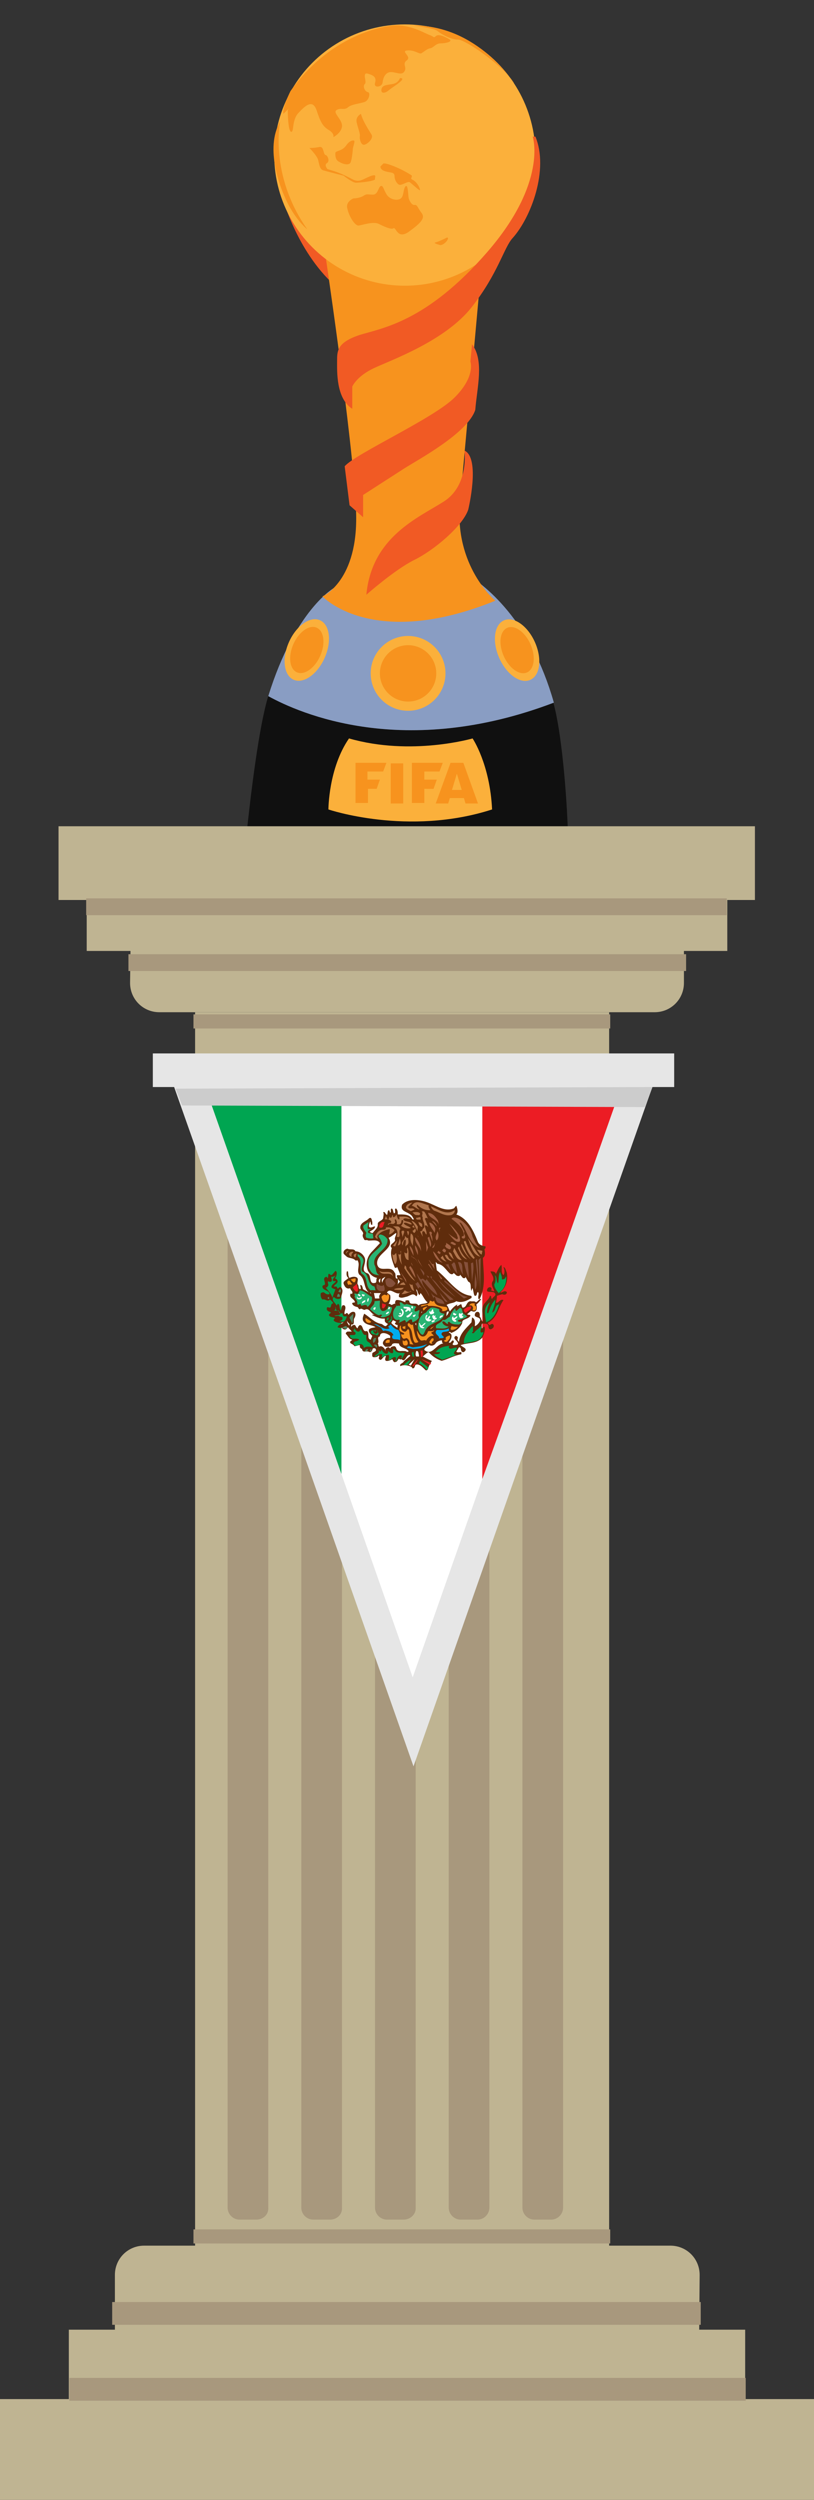 <?xml version="1.0" encoding="utf-8"?>
<!-- Generator: Adobe Illustrator 18.0.0, SVG Export Plug-In . SVG Version: 6.00 Build 0)  -->
<!DOCTYPE svg PUBLIC "-//W3C//DTD SVG 1.1//EN" "http://www.w3.org/Graphics/SVG/1.1/DTD/svg11.dtd">
<svg version="1.1" id="Layer_1" xmlns="http://www.w3.org/2000/svg" xmlns:xlink="http://www.w3.org/1999/xlink" x="0px" y="0px"
	 viewBox="0 0 150.2 461.1" enable-background="new 0 0 150.2 461.1" xml:space="preserve">
<rect x="0" y="0" width="150.2" height="461.1" fill="#333333" stroke="none"/>
<g>
	<path fill="#101010" d="M49.5,128.4c-1.7,5.5-3.2,17.7-4.1,26.3c0,0,28.3,12.2,59.4-0.8c-0.2-7.3-1.2-19.1-2.7-24.3
		C74.6,140.1,55.3,131.6,49.5,128.4z"/>
	<path fill="#899DC3" d="M102.2,129.6c-4.3-15.2-12.7-21.8-17-24.3l-6.7-0.5l-16.8,3.6c0,0-7.2,3.9-12.2,20
		C55.3,131.6,74.6,140.1,102.2,129.6z"/>
	<path fill="#F15A24" d="M52.5,37.6c0,0,3.3,11.2,11.5,16.8l-0.5-6.7L52.5,37.6z"/>
	<path fill="#F7931E" d="M59.7,44.7c0,0,5.5,36.7,6,49.6c0.5,12.9-6.2,15.7-6.2,15.7s9.2,10,31.9,0.8c0,0-7.7-6.4-6.5-18.3
		c1.1-11.9,4.2-46.3,4.2-46.3L59.7,44.7z"/>
	<circle fill="#FBB03B" cx="74.7" cy="28.6" r="24.1"/>
	<path fill="#F7931E" d="M65.2,36.6c0,0-1.5,0.6-1.1,1.9c0.3,1.4,1.4,3.2,2.1,3.1s2.7-0.8,3.7-0.3s2.3,1.1,2.7,0.8
		c0.5-0.3,0.7,2.2,2.9,0.6s3-2.5,2.3-3.4c-0.7-0.9-0.8-1.6-1.3-1.5c-0.5,0.1-1-0.8-1.1-1.3c-0.1-0.5-0.1-2.7-0.6-2.1
		c-0.5,0.7-0.2,1.9-1,2.3s-2.1-0.1-2.5-0.9c-0.5-0.8-0.6-1.6-1-1.5c-0.5,0.1-0.5,1.6-1.5,1.6c-1,0-1.1-0.2-1.7,0.2
		C66.3,36.6,65.2,36.6,65.2,36.6z"/>
	<path fill="#F7931E" d="M70.2,30.7c0,0-0.1,0.6,0.9,0.9s1.7,0.1,1.7,0.9c0,0.8,0.6,1.6,1,1.6c0.5,0,1.5-0.7,1.8-0.5
		c0.3,0.2,2.1,1.9,1.9,1.4c-0.1-0.6-0.7-1.5-1.3-1.8S76,32.9,76,32.4c0,0-0.2-0.2-1.5-0.9c-1.3-0.7-3.6-1.6-3.8-1.3"/>
	<path fill="#F7931E" d="M57.1,27.3c0,0,1.4,1.4,1.6,2.2c0.2,0.8,0.3,1.7,0.9,1.9c0.6,0.2,3.8,1,3.8,1s1.6,1.3,2.3,1.3
		s3.7-0.3,3.5-0.7c-0.1-0.3,0.5-1-0.9-0.5c-1.4,0.6-1.9,1.1-3,0.7c-1-0.5-2.4-1.3-4.2-1.8c-1.8-0.6-0.5,0-0.5,0s-0.9-0.9-0.3-1.3
		c0.6-0.3,0.2-1.4-0.2-1.5c-0.5-0.1-0.3-1.6-1.1-1.5C58.1,27.3,57.1,27.3,57.1,27.3z"/>
	<path fill="#F7931E" d="M61.9,28.1c0,0-0.2,1.3,0.6,1.7c0.8,0.5,1.7,0.7,2.1,0.3c0.3-0.3,0.5-2.3,0.5-2.6c0-0.3,0.3-1,0.3-1.4
		s-0.9-0.2-1.5,0.7C63.2,27.8,62.4,27.7,61.9,28.1z"/>
	<path fill="#F7931E" d="M66.6,21c0,0-1,0.5-0.8,1.5c0.2,1,0.7,2.2,0.6,2.6c-0.1,0.5,0.2,1.7,0.8,1.6c0.6-0.1,1.7-1.1,1.4-1.8
		C68.2,24.2,67,22.5,66.6,21z"/>
	<path fill="#F7931E" d="M53.1,20.3c0,0,0,3.8,0.6,4c0.6,0.2,0.1-2.2,1.4-3.5c1.3-1.4,2.6-2.5,3.3-0.5c0.7,2.1,1.1,3,2.3,3.7
		c1.1,0.7,0.8,1.3,0.8,1.3s1.4-0.7,1.6-1.9c0.2-1.3-1.8-2.6-1-3.1c0.8-0.5,1.4,0.1,2.1-0.5c0.7-0.6,2.3-0.7,3.1-1s1.1-1.7,0.6-1.8
		c-0.6-0.1-1-1.1-0.6-1.5c0.5-0.3-0.6-2.3,0.6-1.9c1.1,0.3,1.6,0.7,1.3,1.7c-0.3,1,1.3,0.8,1.4-0.1s0.5-1.8,1.4-1.9s2.1,0.7,2.6-0.1
		c0.6-0.8-0.5-1.4,0.5-2.1c0.9-0.7-1.3-1.7,0.1-1.8s2.2,0.8,2.6,0.5c0.5-0.3,1-0.8,1.6-0.9S80.4,8,81.3,8s2.2-0.3,1.7-0.7
		c-0.5-0.3-1.9-1.1-2.5-0.7c-0.6,0.5-0.2,0.2-1.4-0.2c-1.1-0.5-3.7-1.9-6.4-1.7s-12,2.1-19.1,12.1c0,0-1.6,3.2-1.3,4.2l1-1"/>
	<path fill="#F7931E" d="M51.7,22.4c0,0-2.1,9.8,5,19.9c0,0-1.8-1.4-3.4-4.4S48.8,27.4,51.7,22.4z"/>
	<path fill="#F7931E" d="M82.5,43.8c0,0-1.6,0.8-2.1,0.9c-0.5,0.1,0.1,0.3,0.8,0.5C81.9,45.3,83.1,43.9,82.5,43.8z"/>
	<path fill="#F7931E" d="M73.8,14.4c0,0-0.2,0.7-1,1c-0.8,0.3-2.2,0.1-2.4,1s0.6,0.9,1.4,0.2C72.5,16,75.3,14.4,73.8,14.4z"/>
	<path fill="#F7931E" d="M76.3,4.7c0,0,3.8,0.5,4.4,1s2.4,1.6,3.8,1.6s8.5,4.9,10.4,8.1C94.8,15.4,88.3,4.7,76.3,4.7z"/>
	<path fill="#F15A24" d="M98.3,25.2c0,0,2.8,8.4-8.4,21.3s-19.4,14-23.6,15.3c-4.1,1.4-4.1,2.9-4.1,4.8S62,73.5,65,75.4v-4.1
		c0,0,0.8-1.9,4-3.4c3.2-1.5,13.1-5,18-11.2s6-11.1,7.6-12.8c3.4-3.8,6.7-12.6,4.2-18.7"/>
	<path fill="#F15A24" d="M87.1,63.5l-0.3,3.2c0,0,1,2.7-2.9,6.6S65.7,83.6,63.6,86l0.9,7.2l2.5,2.2v-4.1c0,0,5.1-3.3,7.6-4.9
		c2.5-1.6,11.7-6.5,13.1-10.8C88,71.6,89.4,66.5,87.1,63.5z"/>
	<path fill="#F15A24" d="M85.7,83.1c0,0,0.9,6.4-3.8,9.4c-4.7,3-13.3,6.5-14.3,17.2c0,0,5.2-4.6,8.8-6.4c3.7-1.8,9-6.3,10-9.3
		C86.4,94,88.7,84.5,85.7,83.1z"/>
	<circle fill="#FBB03B" cx="75.3" cy="124.2" r="6.9"/>
	<circle fill="#F7931E" cx="75.3" cy="124.2" r="5.2"/>
	
		<ellipse transform="matrix(0.914 -0.406 0.406 0.914 -40.458 49.059)" fill="#FBB03B" cx="95.4" cy="119.9" rx="3.6" ry="6"/>
	
		<ellipse transform="matrix(0.914 -0.406 0.406 0.914 -40.458 49.059)" fill="#F7931E" cx="95.4" cy="119.9" rx="2.7" ry="4.5"/>
	
		<ellipse transform="matrix(-0.914 -0.406 0.406 -0.914 59.663 252.458)" fill="#FBB03B" cx="56.6" cy="119.9" rx="3.6" ry="6"/>
	
		<ellipse transform="matrix(-0.914 -0.406 0.406 -0.914 59.663 252.458)" fill="#F7931E" cx="56.6" cy="119.9" rx="2.7" ry="4.5"/>
	<path fill="#FBB03B" d="M90.8,149.3c-15.5,5-30.2,0-30.2,0s0-7.6,3.8-13.1c11.5,3.3,22.8,0,22.8,0S90.4,140.9,90.8,149.3z"/>
	<path fill-rule="evenodd" clip-rule="evenodd" fill="#F7931E" d="M83.1,140.8l-2.7,7.4h2.3l0.3-1h2.6l0.3,1h2.3l-2.7-7.5H83.1z
		 M83.4,145.7l0.9-3l0.9,3H83.4z M78.3,142.3h2.8l0.6-1.6h-5.7v7.4h2.3v-2.6H80l0.6-1.7h-2.3V142.3z M67.9,142.3h2.8l0.6-1.6h-5.7
		v7.4h2.3v-2.6h1.6l0.6-1.7h-2.3V142.3z M72.1,140.8v7.4h2.3v-7.4H72.1z"/>
</g>
<g>
	<rect x="0" y="442.5" fill="#BFB492" width="150.2" height="18.7"/>
	<rect x="12.7" y="429.7" fill="#BFB492" width="124.8" height="16.1"/>
	<path fill="#BFB492" d="M129,431.9H21.2v-12.3c0-3,2.4-5.4,5.4-5.4h97.1c3,0,5.4,2.4,5.4,5.4L129,431.9z"/>
	<rect x="36" y="186.7" fill="#BFB492" width="76.4" height="240.5"/>
	<path fill="#A8987D" d="M47.3,409.4h-3.1c-1.2,0-2.2-1-2.2-2.2v-206c0-1.2,1-2.2,2.2-2.2h3.1c1.2,0,2.2,1,2.2,2.2v206
		C49.6,408.4,48.6,409.4,47.3,409.4z"/>
	<path fill="#A8987D" d="M60.9,409.4h-3.1c-1.2,0-2.2-1-2.2-2.2v-206c0-1.2,1-2.2,2.2-2.2h3.1c1.2,0,2.2,1,2.2,2.2v206
		C63.2,408.4,62.2,409.4,60.9,409.4z"/>
	<path fill="#A8987D" d="M74.5,409.4h-3.1c-1.2,0-2.2-1-2.2-2.2v-206c0-1.2,1-2.2,2.2-2.2h3.1c1.2,0,2.2,1,2.2,2.2v206
		C76.8,408.4,75.7,409.4,74.5,409.4z"/>
	<path fill="#A8987D" d="M88.1,409.4h-3.1c-1.2,0-2.2-1-2.2-2.2v-206c0-1.2,1-2.2,2.2-2.2h3.1c1.2,0,2.2,1,2.2,2.2v206
		C90.3,408.4,89.3,409.4,88.1,409.4z"/>
	<path fill="#A8987D" d="M101.7,409.4h-3.1c-1.2,0-2.2-1-2.2-2.2v-206c0-1.2,1-2.2,2.2-2.2h3.1c1.2,0,2.2,1,2.2,2.2v206
		C103.9,408.4,102.9,409.4,101.7,409.4z"/>
	<rect x="20.7" y="424.6" fill="#A8987D" width="108.6" height="4.2"/>
	<rect x="35.7" y="411.2" fill="#A8987D" width="76.9" height="2.6"/>
	<rect x="35.7" y="187.1" fill="#A8987D" width="76.9" height="2.6"/>
	<rect x="12.8" y="438.6" fill="#A8987D" width="124.8" height="4.2"/>
	<rect x="10.8" y="152.4" fill="#BFB492" width="128.5" height="13.6"/>
	<rect x="16" y="163.6" fill="#BFB492" width="118.2" height="11.8"/>
	<path fill="#BFB492" d="M24.1,173.8h102.1v7.5c0,3-2.4,5.4-5.4,5.4H29.4c-3,0-5.4-2.4-5.4-5.4L24.1,173.8z"/>
	<rect x="23.7" y="176" fill="#A8987D" width="102.9" height="3.1"/>
	<rect x="15.9" y="165.7" fill="#A8987D" width="118.2" height="3.1"/>
</g>
<rect x="28.2" y="194.3" fill="#E6E6E6" width="96.2" height="6.2"/>
<polygon fill="#E6E6E6" points="76.3,199 120.9,199 98.6,262.3 76.3,325.8 54,262.4 31.6,199 "/>
<g>
	<defs>
		<polygon id="SVGID_1_" points="76.3,202 114.1,202 95.2,255.9 76.3,309.8 57.4,255.9 38.4,202 		"/>
	</defs>
	<clipPath id="SVGID_2_">
		<use xlink:href="#SVGID_1_"  overflow="visible"/>
	</clipPath>
	<g clip-path="url(#SVGID_2_)">
		<polygon fill="#FFFFFF" points="76.3,202 63,202 63,272.8 76,309.8 89,272.8 89,202 		"/>
		<polygon fill="#00A551" points="38.4,202 57.2,255.9 63,272.8 63,202 		"/>
		<polygon fill="#EC1C24" points="114.1,202 89,202 89,272.8 95.1,255.9 		"/>
	</g>
</g>
<polygon fill-rule="evenodd" clip-rule="evenodd" fill="#CCCCCC" points="32.4,200.8 120.4,200.5 119,204.2 33.6,203.9 "/>
<g>
	<path fill-rule="evenodd" clip-rule="evenodd" fill="#5F2C0C" d="M83.7,222.9c0.2-0.1,0.3-0.4,0.5-0.5c0.2,0.5,0.4,1.2,0,1.6
		c2.2,0.8,3.2,3.1,4,5.1c0.3,0.6,0.9,0.7,1.4,0.8c0,0.2,0,0.4-0.2,0.5c0.1,0.6,0.2,1.3-0.3,1.6c0.1,2.6,0.6,5.3-0.6,7.6h-0.2
		c-0.2-0.5,0.2-0.9-0.1-1.3c-0.3,0.1-0.1,0.8-0.6,0.7c-0.3-0.2-0.3-2.3-0.6-0.9c-0.3-0.5,0.1-1.5-0.6-1.7l-0.5-0.9
		c0,0.3-0.3,0.3-0.5,0.2l-0.5-0.6c0,0.3-0.3,0.3-0.6,0.2c-0.2-0.1-0.4-0.4-0.6-0.5c-0.2,0.4-0.6,0.2-0.8,0c-0.7-0.7-1.2-1.6-2.2-1.7
		c-0.1-0.1-0.2-0.3-0.3-0.3l0.2,1.5c2.1,1.6,3.7,4.4,6.3,4.7c0.2,0.1,0.1,0.3,0.1,0.4c-0.8,0.5-1.8,1-2.8,0.6
		c-0.5,0.4-1.2,0.3-1.8,0.7c0.3,0.3,0.4,0.7,0.6,1.2c0.4-0.5,0.8-1,1.4-1.3c0,0.1-0.1,0.2-0.1,0.3c0.3,0.1,0.9-0.8,0.9,0
		c0.1,0.1,0.1,0.3,0.2,0.3c0.8-0.1,0.6-1.1,1.4-1.2c0.3,0.1,0.8-0.1,1,0.2c0.4-0.1,0.6-0.7,1-0.6c-0.2,0.3-0.5,0.7-0.9,1
		c0.1,0.5,0.2,1.1-0.3,1.3c-0.3,0.1-0.5-0.1-0.7-0.1l-0.7,0.6c0.2,0.2,0.6,0,0.6,0.3c-0.4,0.7-1.6,0.5-1.5,1.3
		c-0.3,0.8-1.1,1.5-1.9,1.8c-0.2,0.2-0.4-0.4-0.6,0c0.2,0,0.4,0.2,0.5,0.4c0.1,0.6-0.2,1-0.5,1.4c0.5,0.3,0.5-0.6,0.9-0.3
		c0.2,0.4-0.5,0.6,0,0.8c0.3,0,0.6,0,0.8-0.2c0.1-0.6-1.2-1-0.4-1.5c0.2,0,0.4,0.2,0.4,0.4c-0.2,0.3,0,0.5,0.2,0.7
		c0.1-1.5,1.3-2.5,2.3-3.6l0.1-0.9c0.6,0.2,0.6,1,0.5,1.6c0.4-0.1,0.8-0.6,1-1c0.1-0.9-1.4-0.4-0.9-1.4c0.1-0.2,0.4-0.3,0.6-0.2
		c0.2,0.1,0.3,0.5,0.2,0.8c0.3,0.3,0.3,0.8,0.6,1c0.2-1.2-0.6-2.6,0.5-3.6c0.3-0.4,0.7-0.7,0.8-1.2c0.4,0,0.1,0.4,0.4,0.6
		c0.1-0.4,0.9-0.6,0.5-1.1c-0.4-0.5-1.9,0.2-1.3-0.9c0.1-0.1,0.4-0.3,0.6-0.1c0.1,0.1,0.2,0.3,0,0.5l0.6,0.2c-0.1-0.6-0.8-1.3-0.2-2
		c0.2-0.7-0.3-1.1-0.5-1.7c0.4,0,0.9,0,1,0.5c0.3-0.6,0.5-1.2,1-1.7c0.2,0.4-0.1,1.3,0.3,1.8l0.1,0.1c0.3-0.4,0.2-1,0-1.5
		c0.4,0.1,0.4,0.6,0.6,1c0.3,1.4-0.1,2.7-1.2,3.7c0.4,0.1,0.7-0.5,1.2-0.1c0.1,0.2-0.1,0.4-0.3,0.5c-0.2,0-0.4,0-0.5-0.1l-1,0.3
		c0,0.5-0.1,0.9-0.2,1.3c0.5,0.1,0.8-0.8,1.4-0.5c-1,1.4-1.1,3.3-2.9,4.2c0,0.1,0.2,0.3,0.3,0.4c0.2,0,0.5-0.4,0.7-0.1
		c0.2,0.1,0.1,0.5,0,0.6c-0.2,0.2-0.5,0.4-0.7,0.2c-0.3-0.2,0-0.8-0.5-0.9c-0.2-0.1-0.6,0-0.8-0.1c-0.2,0.2-0.1,0.6-0.1,0.9
		c0.2,0,0.3-0.3,0.5-0.3c0.2,0.6-0.1,1.4-0.4,2c-1,1.2-2.6,0.9-4,1.4c0.3,0.4,1.4,0.6,0.7,1.2c-0.2,0.2-0.5,0.1-0.6-0.2
		c-0.1-0.2,0-0.6-0.4-0.6l-0.5,0.8c0.3,0.4,1.2-0.3,0.9,0.5c-1.3,0.2-2.4,0.9-3.6,1.2c-0.9-0.3-1.7-0.8-2.4-1.6
		c-0.3,0-0.9,0.7-1.1,0.8c0,0,1.5,0.8,1.7,0.8c0,0-0.5,0.7-0.7,1.4c0,0.2-0.3,0.5-0.5,0.3c-0.5-0.5-1.1-1.2-1.8-1
		c-0.2,0.2-0.1,0.7-0.6,0.7c0-0.5-1.8-0.8-2.2-0.4c-0.3-0.5,0.5-0.5,0.6-0.9l1.2-1l-0.1-0.2c-0.7,0-0.8,1.5-1.5,0.8
		c-0.2,0.1-0.4,0-0.5-0.1c-0.2,0.2-0.3,0.6-0.6,0.6c-0.3,0.2-0.5-0.2-0.6-0.5c-0.4,0.2-0.8,0.4-1.2,0.3c-0.3-0.3,0-0.6,0-0.9
		c-0.6,0-0.8,1.2-1.3,0.5c-0.1-0.2,0.2-0.4,0-0.6c-0.2,0.3-0.7,0.4-1.1,0.3c-0.2-0.2-0.1-0.5-0.1-0.7c0.2-0.3,0.9-0.3,0.6-0.8
		c-0.1-0.2-0.3-0.1-0.5-0.1c-0.1,0.3-0.2,0.7-0.6,0.7c-0.5-0.4-1.3,0.3-1.4-0.6c-0.2,0-0.3-0.2-0.4-0.3v-0.4c-0.3,0-0.7,0.2-1,0.2
		c-0.2-0.4-0.7-0.4-0.8-0.7c0-0.3,0.3-0.3,0.4-0.5c-0.6-0.1-0.8-0.7-1.2-1.1c0-0.2,0.2-0.4,0.4-0.4h0.7c-0.1-0.2-0.5-0.5-0.7-0.8
		c-0.1,0.1-0.2,0.3-0.4,0.4c-0.3,0.1-0.6-0.1-0.7-0.3c-0.3,0.1-0.6,0-0.8-0.1c0.1-0.5,0.8-0.6,1.1-0.9c-0.6,0.2-1.4,0.1-1.8-0.3
		c-0.1-0.2,0.1-0.3,0.2-0.5c-0.4-0.2-0.9-0.1-1.1-0.5c0-0.3,0.2-0.3,0.4-0.5c-0.3-0.2-0.7-0.2-0.8-0.6c0-0.2,0-0.4,0.2-0.4
		c0.9,0.4,0.3-0.7,1-0.7c-0.1-0.3-0.4-0.5-0.6-0.7c-0.5,0.5-0.9-0.2-1.4,0c-0.3-0.3-0.4-0.8-0.3-1.2c0.2-0.1,0.4-0.2,0.6-0.1
		c0.4,0.3,0.5,0.4,1,0.3c0-0.8-1.4-0.6-1.3-1.5c0.1-0.1,0.2-0.2,0.4-0.2l0,0c0.3-0.4-0.6-1.4,0.4-1.5l0.2,0.3l0.1-0.8
		c0.3-0.2,0.3,0.4,0.7,0.1l0.6-0.7c0.4,0.2,0.2,0.8,0.1,1.1l-0.2,0.3c0.3,0.1,0.4,0.2,0.5,0.5c0,0.5-0.6,0.6-0.7,1
		c0.1,0,0.3,0,0.5,0l0.2,0.4c0.2-0.1,0.4-0.4,0.6-0.3c0.6,0.6,0.1,1.4,0,2c-0.3,0.3-0.8,0.2-1.1,0l-0.2-0.2
		c-0.6,0.6,0.3,1.1,0.5,1.6c0.2-0.1,0.1-0.3,0.3-0.3c0.4,0.2,0.1,0.8,0.5,1.2c0.2-0.3,0-1.2,0.7-0.9c0.4,0.5-0.2,1.1,0,1.6
		c0.2,0,0.3-0.3,0.5-0.2l0.2,0.3c0.2-0.2,0.6-0.7,1.1-0.5c0.3,0.2,0.2,0.8,0,1.1c-0.3,0.4,0.2,1.3-0.6,1.2c0,0.2,0,0.4,0,0.5
		c0.1-0.3,0.4-0.5,0.7-0.4c0.2,0.2,0.2,0.5,0.5,0.6c0-0.2,0.2-0.5,0.4-0.6c0.7,0,0.4,1.4,1.3,1.1c0.6,0.4-0.1,1.4,0.7,1.6l0.3-0.7
		c-0.3-0.3-0.8-0.7-0.6-1.2c0.3-0.3,0.8-0.3,1.2-0.4c-0.7-0.5-1.8-0.3-2.3-1.2c-0.2-0.5,0.1-1,0.2-1.3c1,0.6,1.9,1.7,3.2,1.9
		c0.3,0.1,0.7,0.7,1,0.2l0.2-0.2c-0.2-0.1-0.6-0.3-0.6-0.6v-0.4c-0.9,0.1-1.5-0.3-2.3-0.6v-0.1l0.4,0c-0.7-0.2-1-1.4-1.8-0.9
		c-0.4,0-0.6-0.4-0.9-0.1c-0.3-0.1-0.2-0.2-0.4-0.4c-0.4-0.1-0.8-0.2-1-0.6c-0.1-0.3,0.3-0.2,0.5-0.3c-0.1-0.7-1.2-0.8-0.8-1.6
		c0.1,0,0.2,0,0.2,0.1c0.4-0.4-0.2-0.7-0.3-1.1c-0.5,0.2-0.9-0.1-1.1-0.6c-0.4-0.7,0.4-0.8,0.8-1.3c-0.4-0.2-0.4-0.8-0.3-1.2l0.2,0
		c0.1,0.4,0,0.9,0.3,1.2c0.4-0.2,0.9-0.3,1.3-0.1c0.5,0.3,0,0.9,0.2,1.3c0.3,0.3,0,0.8,0.5,0.9c0.2-0.3-0.1-0.5,0-0.8
		c0.4,0,0.4,0.6,0.5,0.8l1.1,0.6c-1.1-0.8-0.6-2.5-1.8-3.3c-0.6-0.8,0.3-1.9-0.4-2.7c-0.1,0.2-0.3,0.1-0.4,0
		c-0.4-0.4-1.1-0.3-1.5-0.6c-0.2-0.2-0.4-0.3-0.6-0.6c-0.1-0.5,0.3-0.8,0.7-0.9c0.5,0.3,1.2-0.1,1.5,0.5c0.7,0,1.4,0.5,1.7,1.2
		c0.4,1.1-1,2.4,0.6,2.9c0.7,0.5,0.1,2.1,1.4,1.7c0.3-0.2,0-0.7,0.3-0.9c-0.7-0.1-1.3-0.6-1.7-1.3c-0.5-1.2-0.2-2.5,0.6-3.4l1.6-1.7
		c-0.4-0.8-1.6-0.4-2.2-0.5c-0.2-0.2-0.6,0.1-0.7-0.2c-0.2-0.3-0.4-0.7-0.2-1c0.1-0.3-0.3-0.6-0.5-1c-0.2-1.1,1.1-1.3,1.6-1.9
		c0.5-0.3,0.5,0.4,0.6,0.7c0,0.2,0,0.4,0,0.5c-0.4,0.1-0.2-0.4-0.4-0.6c-0.1,0.3-0.3,0.6-0.2,1c0.4,0.3,0.7-0.1,1.1-0.1
		c0,0.5-0.6,0.7-1,1c0.2,0.1,0.4,0.3,0.6,0.2c0.4-0.6,1-0.9,0.9-1.7c0.1-0.5,0.8-0.5,1-1c0-0.3,0.2-0.8,0-1.1c0.1-0.1,0.2,0,0.3,0
		c0.1,0.2,0.2,0.3,0.4,0.5c0.2-0.2,0-0.8,0.4-0.9l0.2,0.5c0.3-0.2-0.1-0.7,0.3-0.8c0.3,0.2,0.2,0.6,0.4,0.9c0.5-0.1-0.1-0.9,0.4-0.9
		c0.3,0.3,0.3,0.7,0.3,1.1c1,0,2.2-0.1,2.7,0.9c0.1,0,0.2,0,0.2,0.1c0.1-0.1,0-0.3-0.1-0.4c-0.5-1.2-2.5-0.9-2-2.4
		c1.2-1.3,3.6-0.9,5-0.3C80.7,222.5,82.1,223.5,83.7,222.9L83.7,222.9z M71.7,228.3c1.3,2.1-2.4,2.8-2.1,4.9c0.4,1.7,2.5,0,3.2,1.5
		c0.4,0.3-0.1,1.3,0.6,1.1c-0.1-0.2-0.3-0.4-0.1-0.6h0.6l-0.6-1.5c-0.1,0.1-0.4,0.3-0.5,0c-0.4-1.1-0.9-2.3-0.5-3.5
		c-0.7-0.7,0.6-0.9,0.6-1.5c-0.2-0.4,0.3-0.9,0.2-1.3C72.6,227.7,72.1,228.2,71.7,228.3L71.7,228.3z M76.8,237.8
		c0,0.4,0.5,0.9,0,1.3c-0.6-0.8-1.2,0-1.9,0.1c-0.4,0.1-0.9,0.3-1.3,0c0-0.3,0-0.5,0.2-0.7c-0.8,0.4-1.8-1.1-2.4-0.1l0.6,0.5
		c0.1,0.6,0,1.1-0.3,1.6l0.3,0c0.3,0.5,0.6-0.2,1,0l-0.1-0.1c0-0.2,0-0.4,0.2-0.6c0.6-0.1,1.2,0.2,1.7,0.4l0-0.3
		c0.3-0.1,0.4-0.1,0.7,0c0.1,1.1,1.3,0.1,1.7,0.9c0.5-0.5,1.3-0.2,1.7-0.6c-0.6-0.4-0.8-1.2-1.3-1.7l-0.2,0.4
		C77,238.5,77.1,238,76.8,237.8L76.8,237.8z M68.5,238.6l-0.3-0.2l0.2,0L68.5,238.6L68.5,238.6z M69,238.5l0.2,1H70v-0.1
		c-0.1-0.3,0-0.6,0.3-0.9L69,238.5L69,238.5z M72.5,243.5l-0.3,0.5c0.3,0.4,0.7,0.6,1.1,0.9c0.1-0.1,0-0.3,0.1-0.5
		c-0.2,0-0.4-0.1-0.5-0.2c-0.1-0.2,0.1-0.2,0.2-0.4C72.9,243.7,72.8,243.6,72.5,243.5L72.5,243.5z M64.1,243.6
		c-0.2,0.3,0.2,0.6,0.3,0.9C64.8,244.1,64,244,64.1,243.6L64.1,243.6z M76.8,244l-0.2,0.2c0.1,0.1,0.2,0.2,0.2,0.4L76.8,244
		L76.8,244z M70.1,246.5c-0.7,0.1,0,0.9-0.4,1.3c0.2,0.1,0,0.8,0.5,0.5c0.5,0,0.8,0.5,1,0.9l-0.1-0.3c0.1-0.2,0.3-0.4,0.6-0.4
		c0.1,0,0.3,0.2,0.3,0.3v-0.1c0.1-0.3,0.5-0.4,0.8-0.4c0.3,0.1,0.3,0.4,0.4,0.6c0.4,0.5,0.8,0.2,1.4,0.3c0.3-0.1,0.6,0.4,0.8,0
		c-0.6-0.7-1.6-0.5-1.8-1.4c-0.4,0-1.2-0.2-1.3,0.3c-0.3,0.4-0.8,0.3-1.2,0.3c-0.2-0.2-0.6-0.5-0.4-0.9c0.2-0.5,0.7-0.8,1.3-0.7
		l0-0.4C71.5,245.9,70.1,245.5,70.1,246.5L70.1,246.5z M81.5,247.2c-0.5,0.1-0.9,0.2-1.2,0.7c-0.3,0.3-0.7,0.4-1.1,0.2
		c-0.3,0.3-0.9,0.4-0.9,0.9c1.4,1.2,2.2-1.1,3.5-1.2C81.5,247.7,81.6,247.4,81.5,247.2L81.5,247.2z"/>
	<path fill-rule="evenodd" clip-rule="evenodd" fill="#B1764D" d="M75.3,222.6c0.2,0.6,0.8,0,1.2,0.5l-0.7,0.3
		c-0.3-0.2-0.8-0.3-0.9-0.7c0.1-0.6,0.7-0.8,1.2-0.9L75.3,222.6L75.3,222.6z"/>
	<path fill-rule="evenodd" clip-rule="evenodd" fill="#B1764D" d="M79.1,222.3c-0.1,0.3,0.1,0.6,0.3,0.9c-1,0.1-1.8-0.4-2.4-1
		c-0.3,0.3,0.3,0.7,0.4,0.9c-0.5-0.1-0.9-0.6-1.4-0.7C76.7,221.1,78.1,222.1,79.1,222.3L79.1,222.3z"/>
	<path fill-rule="evenodd" clip-rule="evenodd" fill="#B1764D" d="M83.9,223.2c0.1,0.4-0.3,0.8-0.6,0.9c-1.2,0.3-2.2-0.5-3.2-0.8
		c-0.3-0.2-0.5-0.5-0.6-0.8C80.8,223,82.4,224.3,83.9,223.2L83.9,223.2z"/>
	<path fill-rule="evenodd" clip-rule="evenodd" fill="#B1764D" d="M79,224.9c0-0.2-0.2-0.2-0.4-0.3l-0.2,0.2l0.6,1.5
		c-0.1,0-0.4-0.5-0.6-0.2c0,0.5,0.4,1,0.3,1.6c-0.3-0.1-0.2-0.7-0.7-0.6c-0.2,0.2,0,0.7,0,1l-0.5-1c0.2,0.1,0.3-0.1,0.5-0.2
		c-0.2-0.2,0.4-0.4,0.3-0.7c0.1-0.7-0.4-1-0.3-1.7c-0.3-0.3,0.2-0.8-0.2-1c0.1-0.1,0.4-0.1,0.5,0C78.6,223.9,78.8,224.4,79,224.9
		L79,224.9z"/>
	<path fill-rule="evenodd" clip-rule="evenodd" fill="#B1764D" d="M77.5,223.8c0.1,0.3-0.3,0.4-0.5,0.3c-0.4,0.1-0.6-0.2-0.9-0.5
		C76.5,223.6,77.1,223.4,77.5,223.8L77.5,223.8z"/>
	<path fill-rule="evenodd" clip-rule="evenodd" fill="#A26345" d="M80.8,225.1l0.2,0.8c-0.4-1.1-1.9-1.2-2-2.2
		C79.9,223.8,80.3,224.4,80.8,225.1L80.8,225.1z"/>
	<path fill-rule="evenodd" clip-rule="evenodd" fill="#B1764D" d="M72.6,224.5c0.3,0,0.4-0.3,0.6-0.5c0,0.2,0.1,0.6,0.3,0.9h0.2
		l0-0.5c0.7,0,1.5-0.1,2,0.4c-0.4,0.1-1-0.3-1.3,0.1c0.3,0.6,1.2,0.2,1.6,0.9c-0.4,0.2-1-0.5-1.5-0.2c0.2,0.5,0.9,0.5,1.3,0.9
		c-0.5,0.2-1.3,0-1.8-0.4c0.3-0.3,0.4-0.6,0.4-1c-0.5-0.3-0.2,0.4-0.5,0.6c-0.2,0.2-0.5,0.1-0.7,0.1c0.1-0.3,0-0.7-0.2-0.9h-0.1
		c-0.2,0.2,0.2,0.5-0.1,0.7c-0.3,0.4-0.9-0.2-1.1,0.3h-0.1c-0.1-0.1,0.1-0.2,0.2-0.3c0.2,0,0.3,0,0.4-0.2c0-0.3-0.4-0.4-0.6-0.5H71
		l0.2-0.6c0.2,0.2,0.1,0.6,0.5,0.6l0.2-0.6c0,0.1,0,0.2,0.1,0.3c0.3,0.1,0.3-0.3,0.4-0.5C72.6,224.2,72.4,224.5,72.6,224.5
		L72.6,224.5z"/>
	<path fill-rule="evenodd" clip-rule="evenodd" fill="#A26345" d="M87.2,228.1c0.4,0.8,0.7,1.6,1.4,2.1c-2.1-0.7-2.3-3.1-3.5-4.6
		c-0.1,0-0.2-0.2-0.3-0.1l0.9,1.7c-0.3,0.4,0.4,0.7,0,1.2c-0.2,0.1-0.5,0-0.5-0.2c0-0.3,0.4-0.1,0.4-0.4c-0.1-1.3-1.2-2.2-2.3-3
		c0.3-0.4,1-0.2,1.5,0.1C86,225.6,86.9,226.8,87.2,228.1L87.2,228.1z"/>
	<path fill-rule="evenodd" clip-rule="evenodd" fill="#B1764D" d="M77.6,224.8v0.2c-0.2-0.2-0.9,0.2-0.8-0.4
		C77.1,224.7,77.7,224.2,77.6,224.8L77.6,224.8z"/>
	<path fill-rule="evenodd" clip-rule="evenodd" fill="#A26345" d="M80.6,226.2l-0.9-1C80.2,225.3,80.5,225.8,80.6,226.2L80.6,226.2z
		"/>
	<path fill-rule="evenodd" clip-rule="evenodd" fill="#B1764D" d="M77.1,226.3l-0.1,0.8c-0.1-0.5-0.7-1.5-1.1-1.9
		C76.5,225.2,77.1,226.2,77.1,226.3L77.1,226.3z"/>
	<path fill-rule="evenodd" clip-rule="evenodd" fill="#EC1C24" d="M70,226.4c-0.1-0.5,0.2-0.8,0.5-1l0.5,0
		C70.7,225.7,70.9,226.7,70,226.4L70,226.4z"/>
	<path fill-rule="evenodd" clip-rule="evenodd" fill="#29B473" d="M67.9,226.7c0.2,0,0.3,0,0.5,0c0,0.1-0.6,0.2-0.5,0.6
		c0.2,0.3,0.6,0.1,0.9,0.3l0.1,0.8c-0.4,0.1-0.9,0-1.3-0.1c-0.2-0.3-0.1-0.6,0-0.9c-0.2-0.4-0.8-0.9-0.5-1.4l0.9-0.6
		C68,225.8,67.7,226.3,67.9,226.7L67.9,226.7z"/>
	<path fill-rule="evenodd" clip-rule="evenodd" fill="#B1764D" d="M77.9,225.9l0,0.4c-0.4,0-0.6-0.5-0.7-0.9
		C77.4,225.5,77.8,225.5,77.9,225.9L77.9,225.9z"/>
	<path fill-rule="evenodd" clip-rule="evenodd" fill="#A26345" d="M80.3,226.9l-0.1,0.5c-0.3-0.6-0.9-1.2-1-1.9
		C79.7,225.5,80.4,226.3,80.3,226.9L80.3,226.9z"/>
	<path fill-rule="evenodd" clip-rule="evenodd" fill="#A26345" d="M84.8,228c0,0.3,0.2,0.7,0,1c-0.8,0.3-1.5-0.9-2.1-1.5
		c0.5,0.4,1,0.7,1.6,1.1c0.4-0.2,0-0.6,0-0.9l-1.4-2C83.6,226.3,84.3,227.1,84.8,228L84.8,228z"/>
	<path fill-rule="evenodd" clip-rule="evenodd" fill="#B1764D" d="M76.7,227.1l-0.2,0.3c-0.3,0-0.3-0.3-0.4-0.4
		c0.2,0,0.4-0.3,0.5-0.4c0.1-0.5-0.4,0.1-0.5-0.4l0.2-0.2C76.5,226.4,76.8,226.8,76.7,227.1L76.7,227.1z"/>
	<path fill-rule="evenodd" clip-rule="evenodd" fill="#B1764D" d="M73.9,226.7c-0.5,0.4,0.3,1.8-0.7,1.4c0-0.1,0.6-1.2-0.7-1.9
		C73.5,226.2,73.6,226.1,73.9,226.7L73.9,226.7z"/>
	<path fill-rule="evenodd" clip-rule="evenodd" fill="#B1764D" d="M72.8,226.9c-0.2,0.4-0.6,0.7-1,0.8c0-0.3,0.2-0.7,0.1-1
		c-0.9,0.2-1.8,0.5-2.3,1.3l0.1,0.5c-0.2,0-0.4-0.2-0.5-0.4c0.2-0.5,0.5-1,1-1.2c0.3-0.2,1.1,0.1,1-0.5
		C71.9,226.3,72.4,226.5,72.8,226.9L72.8,226.9z"/>
	<path fill-rule="evenodd" clip-rule="evenodd" fill="#A26345" d="M81.2,227.1c-0.1-0.2-0.4-0.5,0-0.7
		C81.4,226.6,80.8,226.9,81.2,227.1L81.2,227.1z"/>
	<path fill-rule="evenodd" clip-rule="evenodd" fill="#B1764D" d="M74.6,227.2l-0.4,1.2c0.3-0.5-0.6-1.5,0.3-1.4L74.6,227.2
		L74.6,227.2z"/>
	<path fill-rule="evenodd" clip-rule="evenodd" fill="#B1764D" d="M75.4,227.1c0.1,0.3,0,0.6-0.1,0.8l-0.2-0.8H75.4L75.4,227.1z"/>
	<path fill-rule="evenodd" clip-rule="evenodd" fill="#A26345" d="M80.8,228.5l-0.2,0.3c-0.5-0.5,0-1.1,0.1-1.7
		C80.9,227.4,81,228,80.8,228.5L80.8,228.5z"/>
	<path fill-rule="evenodd" clip-rule="evenodd" fill="#A26345" d="M79.6,227.7c0.2,0.4,0.2,0.8,0.2,1.3l-0.6-1.7
		C79.4,227,79.9,227.3,79.6,227.7L79.6,227.7z"/>
	<path fill-rule="evenodd" clip-rule="evenodd" fill="#B1764D" d="M76.2,229.8c-0.4-0.6-0.6-1.4-0.4-2.3
		C76.6,227.9,76.1,229.1,76.2,229.8L76.2,229.8z"/>
	<path fill-rule="evenodd" clip-rule="evenodd" fill="#29B473" d="M71.5,228.6c0.2,2-2.9,2.6-2.4,4.7c0.4,0.6,0.1,1.5,0.9,1.9
		c-0.6,0-1.4-0.2-1.7-0.9c-0.4-0.5-0.3-1.3-0.3-1.9c0.4-1.3,1.9-1.9,2.5-3c-0.1-0.4-0.3-0.9-0.6-1.2c-0.1-0.2,0-0.5,0.3-0.5
		C70.9,227.8,71.3,228.3,71.5,228.6L71.5,228.6z"/>
	<polygon fill-rule="evenodd" clip-rule="evenodd" fill="#A26345" points="77.2,228.2 77,227.8 77.2,228.1 77.2,228.2 	"/>
	<path fill-rule="evenodd" clip-rule="evenodd" fill="#B1764D" d="M75.3,228.3c0,0.5,0.3,1.1-0.3,1.4l-0.2,0.2c0-0.5,0.2-0.9,0-1.3
		c-0.4,0.2-0.4,0.7-0.5,1.1c-0.5-0.7,0.6-1,0.4-1.7C75,228.1,75,228.5,75.3,228.3L75.3,228.3z"/>
	<path fill-rule="evenodd" clip-rule="evenodd" fill="#A26345" d="M79.4,230l-0.5-1.7l0.3-0.2C79.3,228.7,79.8,229.4,79.4,230
		L79.4,230z"/>
	<path fill-rule="evenodd" clip-rule="evenodd" fill="#A26345" d="M77.7,230.8c-0.2-0.9-1.2-1.5-1.1-2.6
		C77.3,228.9,77.7,229.9,77.7,230.8L77.7,230.8z"/>
	<path fill-rule="evenodd" clip-rule="evenodd" fill="#B1764D" d="M73.5,229.7h-0.1l0.4-1.3C73.8,228.7,74.2,229.5,73.5,229.7
		L73.5,229.7z"/>
	<path fill-rule="evenodd" clip-rule="evenodd" fill="#B1764D" d="M88.6,231.8c-1.5-0.4-1.7-2.2-2.3-3.4
		C87.2,229.5,87.7,230.8,88.6,231.8L88.6,231.8z"/>
	<path fill-rule="evenodd" clip-rule="evenodd" fill="#B1764D" d="M72.9,229.9c-0.1,0-0.2-0.1-0.4-0.1l0.8-1
		C73.2,229.1,73.1,229.6,72.9,229.9L72.9,229.9z"/>
	<polygon fill-rule="evenodd" clip-rule="evenodd" fill="#A26345" points="78.7,230.9 78.6,228.9 79,230.1 78.7,230.9 	"/>
	<path fill-rule="evenodd" clip-rule="evenodd" fill="#B1764D" d="M85.9,228.9c0.4,1.1,1,2.1,1.7,3.1l-0.2,0.2c-1-0.8-1.4-2-1.8-3.1
		C85.6,228.9,85.8,228.9,85.9,228.9L85.9,228.9z"/>
	<path fill-rule="evenodd" clip-rule="evenodd" fill="#A26345" d="M84.1,229.6c-0.3,0.2-0.7-0.2-1-0.3c0.3-0.5,0.6-0.1,1,0.1V229.6
		L84.1,229.6z"/>
	<path fill-rule="evenodd" clip-rule="evenodd" fill="#A26345" d="M83.2,230.2c-0.2,0.5-0.6,0-0.8,0l-0.3-0.4
		c0.2-0.1,0.3-0.4,0.2-0.6C82.6,229.5,83.3,229.7,83.2,230.2L83.2,230.2z"/>
	<path fill-rule="evenodd" clip-rule="evenodd" fill="#A26345" d="M80.2,229.7c-0.1,0.2-0.1,0.4-0.4,0.5c-0.1-0.3,0.5-0.6,0.4-0.9
		C80.4,229.4,80.1,229.6,80.2,229.7L80.2,229.7z"/>
	<path fill-rule="evenodd" clip-rule="evenodd" fill="#B1764D" d="M86.9,232.3c-0.7-0.5-1.5-1.6-1.8-2.6l0.1-0.3
		C85.7,230.4,86.1,231.5,86.9,232.3L86.9,232.3z"/>
	<path fill-rule="evenodd" clip-rule="evenodd" fill="#A26345" d="M77.1,231.5c-0.2-0.6-0.6-1.1-0.5-1.8
		C77,230.2,77.2,230.8,77.1,231.5L77.1,231.5z"/>
	<path fill-rule="evenodd" clip-rule="evenodd" fill="#A26345" d="M76.3,231.6c-0.3-0.6-0.7-1.2-0.7-1.8
		C76.1,230.2,76.3,230.9,76.3,231.6L76.3,231.6z"/>
	<path fill-rule="evenodd" clip-rule="evenodd" fill="#B1764D" d="M86.2,232.3c-1-0.3-1.3-1.3-1.7-2.1l0.2-0.3
		C84.9,230.8,85.5,231.6,86.2,232.3L86.2,232.3z"/>
	<path fill-rule="evenodd" clip-rule="evenodd" fill="#B1764D" d="M75.4,232.4c-0.5,0-0.6-0.5-0.7-0.8l-0.1-0.6l0.4,0.2
		c0.4-0.3-0.1-0.7,0.2-1.1C75.5,230.8,75.3,231.7,75.4,232.4L75.4,232.4z"/>
	<path fill-rule="evenodd" clip-rule="evenodd" fill="#B1764D" d="M83.9,230.3c0.4,0.7,0.7,1.4,1.3,2.1c-0.9,0.1-1.2-1-1.6-1.6
		l0.2-0.6L83.9,230.3L83.9,230.3z"/>
	<path fill-rule="evenodd" clip-rule="evenodd" fill="#A26345" d="M82.3,230.6c0,0.2-0.1,0.3-0.2,0.4c-0.2,0-0.4-0.2-0.5-0.4
		l0.3-0.3C82,230.3,82.2,230.5,82.3,230.6L82.3,230.6z"/>
	<path fill-rule="evenodd" clip-rule="evenodd" fill="#B1764D" d="M89,230.7c0,0.3-0.1,0.4-0.1,0.7c-0.4-0.1-0.6-0.6-0.9-0.9
		L89,230.7L89,230.7z"/>
	<path fill-rule="evenodd" clip-rule="evenodd" fill="#B1764D" d="M64.3,230.7c-0.1,0.2-0.4,0.3-0.4,0.6
		C63.7,230.9,64.1,230.7,64.3,230.7L64.3,230.7z"/>
	<path fill-rule="evenodd" clip-rule="evenodd" fill="#B1764D" d="M74.2,233.3c-0.4-0.6-0.6-1.3-0.7-2c0.1,0.1,0.2,0.1,0.3,0.1
		c0.4-0.2-0.1-0.5,0.2-0.7C74,231.5,73.9,232.5,74.2,233.3L74.2,233.3z"/>
	<path fill-rule="evenodd" clip-rule="evenodd" fill="#A26345" d="M81.3,231l-0.1,0.3c-0.2,0-0.4-0.2-0.5-0.3l0.2-0.3
		C81,230.8,81.1,230.9,81.3,231L81.3,231z"/>
	<path fill-rule="evenodd" clip-rule="evenodd" fill="#A26345" d="M81.7,232.9c-1-0.2-1.6-1.3-1.8-2.1
		C80.7,231.4,80.8,232.3,81.7,232.9L81.7,232.9z"/>
	<path fill-rule="evenodd" clip-rule="evenodd" fill="#B1764D" d="M65.2,230.9c-0.1,0.2-0.5,0.5-0.3,0.9c-0.2,0-0.4-0.2-0.5-0.4
		C64.4,231,64.9,230.8,65.2,230.9L65.2,230.9z"/>
	<path fill-rule="evenodd" clip-rule="evenodd" fill="#B1764D" d="M83.8,232.3c-0.4-0.2-0.9-0.8-1-1.3
		C83.5,231,83.4,231.9,83.8,232.3L83.8,232.3z"/>
	<path fill-rule="evenodd" clip-rule="evenodd" fill="#B1764D" d="M72.9,233.2c-0.3-0.6-0.5-1.3-0.5-2c0,0.1,0.1,0.3,0.3,0.3
		l0.4-0.4C73.2,231.7,73.4,232.7,72.9,233.2L72.9,233.2z"/>
	<path fill-rule="evenodd" clip-rule="evenodd" fill="#B1764D" d="M65.6,231.9c-0.2,0.1-0.4-0.3-0.3-0.5c0.2-0.1,0.3-0.2,0.5-0.2
		L65.6,231.9L65.6,231.9z"/>
	<path fill-rule="evenodd" clip-rule="evenodd" fill="#29B473" d="M67,232.2c0.3,0.8-0.5,1.4-0.2,2.3c1.5,0.5,0.8,2.4,2.3,2.8
		l0.2,0.7c-0.3,0-0.6-0.1-0.9,0c-1.1-0.8-0.4-2.4-1.7-3.1c-0.5-1,0.3-2.4-0.7-3.2l0-0.4C66.4,231.5,66.8,231.8,67,232.2L67,232.2z"
		/>
	<path fill-rule="evenodd" clip-rule="evenodd" fill="#B1764D" d="M83.1,232.3l0.3,0.3c-0.3,0-0.7-0.2-1-0.5
		c-0.1-0.2-0.3-0.4-0.3-0.6C82.7,231.2,82.6,232.1,83.1,232.3L83.1,232.3z"/>
	<path fill-rule="evenodd" clip-rule="evenodd" fill="#A26345" d="M76.7,232.2l0.5,0.9c-0.3-0.4-0.6-1.3-1.2-1.2l-0.1-0.5
		C76,231.9,76.3,232.1,76.7,232.2L76.7,232.2z"/>
	<path fill-rule="evenodd" clip-rule="evenodd" fill="#B1764D" d="M82.4,232.7c-0.5-0.1-0.8-0.4-1.1-0.7l0.4-0.4
		C81.8,232,82.1,232.4,82.4,232.7L82.4,232.7z"/>
	<path fill-rule="evenodd" clip-rule="evenodd" fill="#A26345" d="M78,233.8c-0.3-0.5-0.8-1-0.9-1.6L78,233.8L78,233.8z"/>
	<path fill-rule="evenodd" clip-rule="evenodd" fill="#85503B" d="M88,232.2c0.2,1.5,0.3,3.7,0.2,5.2c0-1.5-0.3-3.5-0.4-5
		C87.9,232.3,88,232.2,88,232.2L88,232.2z"/>
	<polygon fill-rule="evenodd" clip-rule="evenodd" fill="#85503B" points="88.7,232 88.7,232.3 88.6,238.1 88.3,232.4 88.7,232 	"/>
	<path fill-rule="evenodd" clip-rule="evenodd" fill="#A26345" d="M80,233.1l0.2,1l-1.1-1.7C79.5,232.6,79.6,233.4,80,233.1
		L80,233.1z"/>
	<path fill-rule="evenodd" clip-rule="evenodd" fill="#85503B" d="M86.3,232.8c0.1,1,0.2,2,0.2,3c-0.4-1-0.7-2-0.9-3.1
		C85.8,232.7,86.1,232.9,86.3,232.8L86.3,232.8z"/>
	<path fill-rule="evenodd" clip-rule="evenodd" fill="#85503B" d="M85.5,235.1c-0.5-0.4-0.7-1.5-1-2.3
		C85.7,232.7,85.1,234.3,85.5,235.1L85.5,235.1z"/>
	<path fill-rule="evenodd" clip-rule="evenodd" fill="#85503B" d="M87.1,236.4v0.2l-0.2-3.6c0.1,0,0.5-0.3,0.4,0
		C87.5,234.1,87.2,235.2,87.1,236.4L87.1,236.4z"/>
	<path fill-rule="evenodd" clip-rule="evenodd" fill="#A26345" d="M76.2,233.5c0,0-0.4-0.4-0.3-0.6L76.2,233.5L76.2,233.5z"/>
	<path fill-rule="evenodd" clip-rule="evenodd" fill="#85503B" d="M84.4,234.9c-0.6-0.5-0.8-1.1-1.1-1.7c0.2,0,0.3-0.5,0.6-0.3
		C84.2,233.5,84.2,234.3,84.4,234.9L84.4,234.9z"/>
	<path fill-rule="evenodd" clip-rule="evenodd" fill="#A26345" d="M80.1,234.7l-1.1-1.5l0.1-0.1C79.5,233.5,79.7,234.2,80.1,234.7
		L80.1,234.7z"/>
	<path fill-rule="evenodd" clip-rule="evenodd" fill="#85503B" d="M82.2,233.2c0,0,0.4,0.1,0.5-0.1l0.5,1.3L82.2,233.2L82.2,233.2z"
		/>
	<path fill-rule="evenodd" clip-rule="evenodd" fill="#B1764D" d="M75.1,234.2l1.5,2.1c-0.9-0.6-1.4-1.5-2-2.4l0.1-0.5
		C75.1,233.6,74.9,234,75.1,234.2L75.1,234.2z"/>
	<path fill-rule="evenodd" clip-rule="evenodd" fill="#A26345" d="M76.7,235.7c-0.4-0.4-0.8-1.2-1.2-1.9l0.2-0.3
		C76.3,234.2,76.5,234.9,76.7,235.7L76.7,235.7z"/>
	<path fill-rule="evenodd" clip-rule="evenodd" fill="#85503B" d="M78.3,234.9l-0.1,0.4l-0.7-1.4C77.6,234,78.3,234.6,78.3,234.9
		L78.3,234.9z"/>
	<path fill-rule="evenodd" clip-rule="evenodd" fill="#B1764D" d="M72.5,235.4c-0.6-1-2,0.1-2.5-1C70.7,235,72.3,234,72.5,235.4
		L72.5,235.4z"/>
	<path fill-rule="evenodd" clip-rule="evenodd" fill="#00A551" d="M92.6,235.9c0.1,0.2,0.3,0,0.5,0l0.3-0.5c0.1,1.2-0.3,2.4-1.4,3.1
		c-0.4-0.5-0.8-1-0.8-1.6c0.3-0.5,0.3-1.2,0.1-1.7c0.5,0.4,0.2,1.1,0.6,1.5c0.2-0.7,0-1.5,0.4-2.1C92.3,234.9,92.7,235.4,92.6,235.9
		L92.6,235.9z"/>
	<polygon fill-rule="evenodd" clip-rule="evenodd" fill="#A26345" points="75,236.6 73.9,234.6 74.9,236 75,236.6 	"/>
	<path fill-rule="evenodd" clip-rule="evenodd" fill="#85503B" d="M87.7,237.9c-0.3-0.9,0-2.1,0-3.2
		C87.8,235.7,88.2,236.9,87.7,237.9L87.7,237.9z"/>
	<path fill-rule="evenodd" clip-rule="evenodd" fill="#85503B" d="M77.7,236c0.5-0.6,0.8,0.8,1-0.1c0.7,1,1.7,1.8,2,3
		c-1.1-0.7-2-1.9-2.8-2.8c-0.1,1.2,1.2,1.9,1.3,3.1c-0.6-1.5-1.9-2.7-2.3-4.3C77.2,235.2,77.3,235.7,77.7,236L77.7,236z"/>
	<path fill-rule="evenodd" clip-rule="evenodd" fill="#A26345" d="M81.6,235.8c0,0-0.3,0.2-0.2,0.2l-0.6-1.1L81.6,235.8L81.6,235.8z
		"/>
	<path fill-rule="evenodd" clip-rule="evenodd" fill="#00A551" d="M61.5,236.3H62c-0.2,0.4-1,0.7-0.8,1.2c0.1,0.1,0.5,0.3,0.7,0.3
		l-0.6,1.6c0-0.6-0.9-1.5-1.2-1.9c0.3,0,0.4-0.3,0.5-0.5c-0.1-0.2-0.1-0.4-0.1-0.7c0.2,0.1,0.4,0.2,0.6,0.1c0.3-0.3,0-0.6,0-0.9
		c0.2,0,0.6,0,0.8-0.3C61.8,235.6,61.2,235.9,61.5,236.3L61.5,236.3z"/>
	<polygon fill-rule="evenodd" clip-rule="evenodd" fill="#85503B" points="79,235.7 78.7,235.2 79.2,235.5 79,235.7 	"/>
	<path fill-rule="evenodd" clip-rule="evenodd" fill="#85503B" d="M79.7,235.9c1,0.6,1.3,1.7,2.3,2.4l1.7,1.4l-0.7,0.1
		c-1.2-1.4-2.6-2.8-3.6-4.3C79.7,235.2,79.7,235.7,79.7,235.9L79.7,235.9z"/>
	<path fill-rule="evenodd" clip-rule="evenodd" fill="#FFFFFF" d="M70.6,236.6c-0.2-0.2-0.2-0.6,0-0.8l0.5-0.3
		C71,235.8,70.5,236.2,70.6,236.6L70.6,236.6z"/>
	<path fill-rule="evenodd" clip-rule="evenodd" fill="#85503B" d="M73,236.7c-0.2,0.3-0.4,0.6-0.8,0.7c-0.5,0.1-0.9-0.2-1-0.6
		c0-0.2-0.2-0.6,0-0.8C71.8,235.3,72.6,236.2,73,236.7L73,236.7z"/>
	<path fill-rule="evenodd" clip-rule="evenodd" fill="#B1764D" d="M74.3,236c-0.2,0-0.6-0.1-0.6-0.4C73.9,235.8,74.2,235.8,74.3,236
		L74.3,236z"/>
	<path fill-rule="evenodd" clip-rule="evenodd" fill="#F6921E" d="M65.6,235.8c0.1,0.3-0.1,1-0.5,0.6l-0.4-0.4
		C65,235.9,65.3,235.8,65.6,235.8L65.6,235.8z"/>
	<path fill-rule="evenodd" clip-rule="evenodd" fill="#FFFFFF" d="M70.1,236.6c-0.3-0.2-0.3-0.6,0.1-0.8L70.1,236.6L70.1,236.6z"/>
	<path fill-rule="evenodd" clip-rule="evenodd" fill="#FFFFFF" d="M73.8,236.4c-0.2,0.2-0.5,0.5-0.5,0.7c0.1-0.2,0.2-0.8,0.1-1.2
		L73.8,236.4L73.8,236.4z"/>
	<path fill-rule="evenodd" clip-rule="evenodd" fill="#85503B" d="M86.3,239.2c-0.2,0.1-0.4,0.2-0.7,0.3c-1.2-1-2.4-2-3.6-3.1v-0.3
		C83.5,237.1,84.6,239,86.3,239.2L86.3,239.2z"/>
	<path fill-rule="evenodd" clip-rule="evenodd" fill="#85503B" d="M84.1,239.3c-1.2-0.9-2.3-1.9-3.2-3.2L84.1,239.3L84.1,239.3z"/>
	<path fill-rule="evenodd" clip-rule="evenodd" fill="#F6921E" d="M65,236.8c-0.1,0.1-0.3,0.2-0.5,0.1c-0.1,0-0.1,0.1-0.2,0.1
		c-0.2-0.2-0.4-0.7,0.1-0.8C64.7,236.3,64.7,236.7,65,236.8L65,236.8z"/>
	<path fill-rule="evenodd" clip-rule="evenodd" fill="#B1764D" d="M74.8,237h-1c0.1-0.3,0.4-0.4,0.7-0.5
		C74.6,236.7,74.8,236.8,74.8,237L74.8,237z"/>
	<path fill-rule="evenodd" clip-rule="evenodd" fill="#85503B" d="M78,237.9c-0.2-0.1-0.3-0.5-0.6-0.5l-0.2,0.3l-0.6-1
		c0.4,0.2,0.3-0.5,0.6-0.1L78,237.9L78,237.9z"/>
	<path fill-rule="evenodd" clip-rule="evenodd" fill="#B1764D" d="M76.1,236.9l0.3,1.2c-0.5-0.1-0.7-0.9-0.9-1.4
		C75.6,236.9,76,237.1,76.1,236.9L76.1,236.9z"/>
	<path fill-rule="evenodd" clip-rule="evenodd" fill="#EC1C24" d="M66,238.2c-0.4,0.2-0.7-0.4-0.9-0.7c0.1-0.3,0.6-0.4,0.7-0.8
		C65.9,237.2,66.2,237.7,66,238.2L66,238.2z"/>
	<path fill-rule="evenodd" clip-rule="evenodd" fill="#85503B" d="M70.8,237c0.1,0.3,0.3,0.7,0.1,1.1c-0.4,0.1-0.9,0.1-1.2-0.2
		c-0.3-0.3-0.2-0.7-0.2-1.1C69.9,237,70.4,237.4,70.8,237L70.8,237z"/>
	<path fill-rule="evenodd" clip-rule="evenodd" fill="#B1764D" d="M74.5,237.5c-0.3,0.6-1,0.4-1.6,0.4l-0.2-0.1
		C73.2,237.5,73.9,237.6,74.5,237.5L74.5,237.5z"/>
	<path fill-rule="evenodd" clip-rule="evenodd" fill="#538664" d="M62.8,238.4c-0.1,0-0.2-0.2-0.4-0.1l0.3-0.5
		C63,237.8,62.9,238.2,62.8,238.4L62.8,238.4z"/>
	<path fill-rule="evenodd" clip-rule="evenodd" fill="#B1764D" d="M75.7,238.2c0,0,0.1-0.1,0.1-0.1l0.1,0.1
		c-0.6,0.2-1.1,0.5-1.8,0.5l0.6-0.7C75,238.2,75.4,238.4,75.7,238.2L75.7,238.2z"/>
	<path fill-rule="evenodd" clip-rule="evenodd" fill="#29B473" d="M68.6,239.2c0.2,0.7-0.2,1.3-0.7,1.8h-0.2c0.1,0,0-0.1,0-0.2
		c-0.4-0.3-0.7,0.1-1.1,0c0-0.1,0-0.2-0.1-0.3c-0.2,0-0.4,0.3-0.6,0c0.2-0.5-0.4-1-0.5-1.4c0.2,0,0-0.3,0-0.5c0.2-0.1,0.5,0.2,0.7,0
		l0.3-0.6C67.3,238.1,67.9,238.9,68.6,239.2L68.6,239.2z"/>
	<path fill-rule="evenodd" clip-rule="evenodd" fill="#85503B" d="M82,240.5c-0.6-0.1-1.3,0-1.5-0.6c-0.2-0.2,0-0.6-0.4-0.7
		c-0.1,0.1-0.1,0.2-0.1,0.3l-0.5-1.1C80.2,239.6,81.7,239.2,82,240.5L82,240.5z"/>
	<path fill-rule="evenodd" clip-rule="evenodd" fill="#85503B" d="M82.6,240.1c-0.5,0.2-0.7-0.5-1-0.8l-0.5-0.9L82.6,240.1
		L82.6,240.1z"/>
	<path fill-rule="evenodd" clip-rule="evenodd" fill="#538664" d="M62.7,238.9v0.3h-0.5C62.2,238.9,62.4,238.3,62.7,238.9
		L62.7,238.9z"/>
	<path fill-rule="evenodd" clip-rule="evenodd" fill="#F6921E" d="M71.8,239c0,0.5-0.1,1-0.6,1.2c-0.5,0.1-0.7-0.5-0.8-0.9
		c0-0.3,0.3-0.4,0.5-0.5c0.3,0,0.6,0.3,0.6-0.1C71.6,238.6,71.7,238.8,71.8,239L71.8,239z"/>
	<path fill-rule="evenodd" clip-rule="evenodd" fill="#FFFFFF" d="M66.5,239c-0.1,0.3-0.3-0.1-0.5-0.1l0.1-0.2
		C66.3,238.7,66.5,238.8,66.5,239L66.5,239z"/>
	<path fill-rule="evenodd" clip-rule="evenodd" fill="#FFFFFF" d="M67.3,238.8c0,0.1-0.1,0.3-0.2,0.3c-0.2,0-0.4-0.2-0.3-0.4
		L67.3,238.8L67.3,238.8z"/>
	<path fill-rule="evenodd" clip-rule="evenodd" fill="#538664" d="M60.7,239.6L60.7,239.6c-0.2,0-0.3-0.2-0.2-0.3l0.2-0.1
		C60.7,239.3,60.8,239.5,60.7,239.6L60.7,239.6z"/>
	<path fill-rule="evenodd" clip-rule="evenodd" fill="#FFFFFF" d="M66.7,239.5c-0.2,0.2-0.5,0.2-0.7,0.1c-0.1-0.1-0.2-0.3-0.1-0.5
		C66.1,240,67,238.6,66.7,239.5L66.7,239.5z"/>
	<path fill-rule="evenodd" clip-rule="evenodd" fill="#FFFFFF" d="M68,239.4c0.1,0.2,0,0.5-0.1,0.7h-0.1
		C67.7,239.9,67.8,239.5,68,239.4L68,239.4z"/>
	<path fill-rule="evenodd" clip-rule="evenodd" fill="#00A551" d="M90.8,242.1c0.8-0.3,0.4-1.4,1.3-1.5c-0.4,1.3-1,2.7-2.4,3.3
		c-0.2-1.3-0.6-2.8,0.7-3.7c-0.3,0.6-0.6,1.4-0.5,2h0.2c0.3-0.9,0.6-1.8,1.3-2.5C91.4,240.5,91,241.4,90.8,242.1L90.8,242.1z"/>
	<path fill-rule="evenodd" clip-rule="evenodd" fill="#FFFFFF" d="M67.4,239.8c0.1,0.4-0.3,0.4-0.5,0.6h-0.1
		C66.7,240.1,67.1,239.9,67.4,239.8L67.4,239.8z"/>
	<path fill-rule="evenodd" clip-rule="evenodd" fill="#29B473" d="M70.1,239.9c0,0.6-0.2,1.5,0.4,1.9c0.5,0.1,1-0.3,1.1-0.7l0-0.2
		c0.2,0.2,0.9,0.1,0.7,0.5c-0.1,0.5-0.2,0.8-0.5,1.2c-0.5,0.2-0.9,0.5-1.6,0.3l0.3-0.3c-0.2-0.3-0.4,0-0.6,0
		c-0.6-0.2-1.1-0.7-1.6-1.1c0.1-0.5,0.9-0.8,0.8-1.5L70.1,239.9L70.1,239.9z"/>
	<path fill-rule="evenodd" clip-rule="evenodd" fill="#F6921E" d="M80,240l0.1-0.1c0.2,1.1,1.4,1,2.3,1.2c0.1,0.1,0.2,0.3,0.1,0.5
		c-0.3,0.2-0.6,0.3-1,0.2c0.4-0.2-0.2-0.6-0.5-0.7c-0.6-0.2-1.4-0.3-2-0.2c0.1-0.2-0.2-0.2-0.2-0.2l-1.1,0.3v-0.2
		c0.5-0.3,1.6,0,1.6-0.9C79.6,239.9,79.8,240.2,80,240L80,240z"/>
	<path fill-rule="evenodd" clip-rule="evenodd" fill="#29B473" d="M75,240.5c0.6,0.2,1.2,0.3,1.8,0.5c-0.1,0.3-0.5,0.6-0.2,0.9
		c0.3,0,0.6-0.2,0.8-0.3c0,0.5-0.3,0.9-0.1,1.4c-0.3,0.5-0.7,0.7-1.2,0.9l-0.1-0.5c-0.5-0.2-0.7,0.5-1.2,0.5c0.2-0.1,0-0.4-0.2-0.4
		l-1,0.5c-0.1-0.1,0.4-0.4,0-0.6c-0.4,0.2-0.9-0.1-1-0.5c-0.2-0.7,0-1.4,0.5-1.9l0-0.2c0.2,0.2,0.5-0.1,0.7,0.1
		c0.1-0.2,0-0.5-0.1-0.6C74.2,239.9,74.4,241,75,240.5L75,240.5z"/>
	<path fill-rule="evenodd" clip-rule="evenodd" fill="#EC1C24" d="M71.2,240.6c0,0.3-0.2,0.5-0.4,0.7c-0.2,0.1-0.4-0.2-0.3-0.3
		l0-0.6L71.2,240.6L71.2,240.6z"/>
	<path fill-rule="evenodd" clip-rule="evenodd" fill="#F6921E" d="M87.6,240.4c0,0.1-0.1,0.4,0.1,0.5h0.1c0.1,0.3,0.1,0.7-0.2,0.8
		l-0.4,0c0-0.2,0.2-0.5,0-0.7c-0.1-0.2-0.3-0.3-0.6-0.2C86.8,240.3,87.2,240.4,87.6,240.4L87.6,240.4z"/>
	<path fill-rule="evenodd" clip-rule="evenodd" fill="#FFFFFF" d="M76.2,241.3c0,0.1-0.1,0-0.2,0c-0.2-0.1-0.1-0.3,0-0.4
		C76.2,240.9,76.2,241.1,76.2,241.3L76.2,241.3z"/>
	<path fill-rule="evenodd" clip-rule="evenodd" fill="#F6921E" d="M78.2,241.7c-0.2,0-0.1-0.2-0.2-0.4c0.3-0.2,0.6-0.3,0.9-0.3
		L78.2,241.7L78.2,241.7z"/>
	<path fill-rule="evenodd" clip-rule="evenodd" fill="#EC1C24" d="M86.9,241c0.1,0.6-0.5,0.7-0.9,1.1c-0.2,0.1-0.3-0.2-0.4-0.3
		c-0.1-0.4,0.4-0.5,0.6-0.7C86.5,241.1,86.7,240.9,86.9,241L86.9,241z"/>
	<path fill-rule="evenodd" clip-rule="evenodd" fill="#00A551" d="M62.5,241.7c0.1,0.2,0,0.4,0.3,0.6l0.4-0.1c0,0.3,0.1,0.5,0.3,0.6
		h0.5c-0.1,0.4-0.3,0.9-0.7,1l-0.7-0.1c0.1-0.1,0.6-0.1,0.6-0.5c0-0.5-0.5-0.2-0.7-0.5c-0.3,0-0.5,0.1-0.8,0c0.4-0.2,0.7,0,1.1-0.3
		c0-0.3-0.1-0.5-0.4-0.6l-1.1-0.1c0.3,0.1,0.5,0,0.6-0.3V241C62,241.1,61.9,242,62.5,241.7L62.5,241.7z"/>
	<path fill-rule="evenodd" clip-rule="evenodd" fill="#FFFFFF" d="M75.8,241.5l-0.1,0.4c-0.2,0.1-0.1-0.2-0.3-0.2
		c-0.2,0-0.4,0.4-0.6,0.2c-0.1-0.2,0.2-0.3,0.3-0.5c-0.2-0.1-0.8,0.1-0.6-0.4C75,241.1,75.7,240.9,75.8,241.5L75.8,241.5z"/>
	<path fill-rule="evenodd" clip-rule="evenodd" fill="#FFFFFF" d="M69,241.6c-0.1-0.1-0.1-0.2-0.1-0.3c0.1-0.1,0.2-0.2,0.4-0.2
		C69.3,241.3,69.3,241.6,69,241.6L69,241.6z"/>
	<path fill-rule="evenodd" clip-rule="evenodd" fill="#FFFFFF" d="M72,241.1c-0.1,0.1,0,0.4-0.3,0.4C71.5,241.3,71.8,241,72,241.1
		L72,241.1z"/>
	<path fill-rule="evenodd" clip-rule="evenodd" fill="#29B473" d="M85.5,242.3l0.7,0.5c-0.4,0.4-1.1,0.5-1.7,0.7
		c0,0.1,0,0.3,0.2,0.3l0.5,0c0,0.2-0.3,0.4-0.5,0.5c-0.7,0-1.4,0-1.8-0.5c-0.1,0-0.2,0-0.3,0.2l0.1,0.2c-0.5,0-0.6-0.7-1.1-0.4
		c0.1,0.6,0.7,0.8,1.2,0.9c-0.6,0.5-1.5,0.3-2.3,0.3c-0.4-0.9,0.9-0.8,1.2-1.6c0.5,0.3,0.8-0.4,1.3-0.5c0.1-0.6,0.6-1.2,1-1.6
		c0,0.2,0,0.4,0.2,0.5l0.7-0.6C85.4,241.4,85.2,241.9,85.5,242.3L85.5,242.3z"/>
	<path fill-rule="evenodd" clip-rule="evenodd" fill="#29B473" d="M81.1,241.5c-0.1,0.1,0,0.2,0,0.4c0.2,0.3,0.6,0.4,0.9,0.4
		c-0.4,1.9-2.9,1.4-3.6,3.3c-0.1,0.2-0.2,0.5-0.4,0.6c-0.5-0.1-0.7-0.7-0.9-1.2c0-1.2,0.3-2.4,1.5-2.9c0.2-0.3,0.6-0.7,0.9-0.9
		C80.1,241.1,80.6,241.3,81.1,241.5L81.1,241.5z"/>
	<path fill-rule="evenodd" clip-rule="evenodd" fill="#FFFFFF" d="M74.5,242c0,0.4-0.2,0.7-0.5,0.9c-0.2,0-0.4,0-0.5-0.2v-0.1
		c0.3,0.1,0.7-0.1,0.7-0.5c0.1-0.3-0.4-0.5-0.2-0.7C74.4,241.5,74.4,241.8,74.5,242L74.5,242z"/>
	<path fill-rule="evenodd" clip-rule="evenodd" fill="#FFFFFF" d="M80,242h0.1c0.1,0.3-0.2,0.3-0.4,0.4c-0.3,0.1-0.4-0.1-0.5-0.4
		c0-0.1,0.1-0.1,0.1-0.2h0.1c0,0.1,0,0.2,0,0.2c0.3-0.1,0.2-0.5,0.5-0.5L80,242L80,242z"/>
	<path fill-rule="evenodd" clip-rule="evenodd" fill="#FFFFFF" d="M82.8,241.9c0,0.3-0.2,0.6-0.5,0.9
		C82.5,242.6,82.2,241.8,82.8,241.9L82.8,241.9z"/>
	<path fill-rule="evenodd" clip-rule="evenodd" fill="#FFFFFF" d="M71.8,242c-0.1,0.3-0.4,0.4-0.6,0.4c0-0.3,0.3-0.4,0.5-0.5
		C71.7,241.9,71.8,242,71.8,242L71.8,242z"/>
	<polygon fill-rule="evenodd" clip-rule="evenodd" fill="#FFFFFF" points="77.7,242.2 77.8,241.9 77.9,242 77.7,242.2 	"/>
	<path fill-rule="evenodd" clip-rule="evenodd" fill="#FFFFFF" d="M76.1,242.1c-0.2,0.4-0.5,0.9-1,0.9c-0.1-0.1-0.1-0.2-0.1-0.3
		c0.4-0.1,0.7-0.5,1-0.7L76.1,242.1L76.1,242.1z"/>
	<path fill-rule="evenodd" clip-rule="evenodd" fill="#FFFFFF" d="M84.2,242.3c0,0.1,0,0.3-0.2,0.3c-0.2,0-0.4-0.1-0.4-0.2l0.1-0.3
		C83.8,242.1,84,242.4,84.2,242.3L84.2,242.3z"/>
	<path fill-rule="evenodd" clip-rule="evenodd" fill="#FFFFFF" d="M74,242.3v0.1c-0.1,0.1-0.3,0-0.4-0.1
		C73.7,242.2,73.9,242,74,242.3L74,242.3z"/>
	<path fill-rule="evenodd" clip-rule="evenodd" fill="#FFFFFF" d="M85.2,242.2c0,0,0.1,0,0.2,0c0,0.2-0.1,0.4-0.2,0.5l0.3,0.1
		c0,0.2-0.2,0.3-0.3,0.3c-0.3,0.1-0.4-0.1-0.5-0.3c0-0.2-0.1-0.5,0.1-0.6C84.9,242.2,85,242.5,85.2,242.2L85.2,242.2z"/>
	<path fill-rule="evenodd" clip-rule="evenodd" fill="#FFFFFF" d="M76.7,242.5c0,0.2-0.2,0.2-0.2,0.4c-0.1,0-0.3,0-0.3-0.1
		c-0.1-0.3,0.2-0.2,0.3-0.3C76.5,242.5,76.6,242.4,76.7,242.5L76.7,242.5z"/>
	<path fill-rule="evenodd" clip-rule="evenodd" fill="#FFFFFF" d="M80,242.8l0.3-0.2c0.1,0.1,0,0.2,0,0.4l0.3,0.1
		c0,0.2-0.2,0.2-0.3,0.3c-0.3,0.1-0.4-0.2-0.5-0.4C79.6,242.7,80.2,242.2,80,242.8L80,242.8z"/>
	<path fill-rule="evenodd" clip-rule="evenodd" fill="#FFFFFF" d="M78.9,242.7c-0.2,0.1-0.2,0.3-0.2,0.5l0.1,0
		c0.2-0.1,0.2-0.4,0.5-0.5c0.1,0.1,0,0.3,0,0.4l-0.2,0.2l0.5,0.1c0,0.2-0.2,0.2-0.3,0.3c-0.4,0.1-0.7-0.1-0.8-0.5
		c0-0.3,0-0.6,0.3-0.7C78.8,242.5,78.8,242.6,78.9,242.7L78.9,242.7z"/>
	<path fill-rule="evenodd" clip-rule="evenodd" fill="#FFFFFF" d="M81.7,242.6c0.1,0.3-0.3,0.3-0.4,0.5c-0.1,0-0.1,0-0.2,0
		C81.1,242.7,81.4,242.6,81.7,242.6L81.7,242.6z"/>
	<path fill-rule="evenodd" clip-rule="evenodd" fill="#00A551" d="M72.2,243.6c-0.1,0.1-0.4,0.5-0.6,0.2c0.2-0.1,0.5-0.4,0.6-0.7
		c-0.1-0.1-0.1-0.3,0.1-0.3C72.3,242.9,72.3,243.4,72.2,243.6L72.2,243.6z"/>
	<path fill-rule="evenodd" clip-rule="evenodd" fill="#FFFFFF" d="M83.7,243.1c0.3,0,0.5-0.4,0.7-0.3c0,0.3-0.3,0.4-0.5,0.6
		c0.1,0.1,0.2,0,0.3,0.2c0.1,0.1-0.1,0.2-0.2,0.2c-0.2,0-0.5-0.2-0.6-0.5c0-0.2,0-0.4,0.2-0.5L83.7,243.1L83.7,243.1z"/>
	<path fill-rule="evenodd" clip-rule="evenodd" fill="#F6921E" d="M68.5,243.8c-0.2,0.3-0.6,0.2-0.8,0.1c-0.2-0.2-0.4-0.5-0.2-0.8
		C67.8,243.3,68.2,243.5,68.5,243.8L68.5,243.8z"/>
	<path fill-rule="evenodd" clip-rule="evenodd" fill="#00A551" d="M71.7,243c0.1,0.2-0.1,0.5-0.3,0.5C71.3,243.4,71.4,243,71.7,243
		L71.7,243z"/>
	<path fill-rule="evenodd" clip-rule="evenodd" fill="#FFFFFF" d="M80.2,243.5c0.1,0.3-0.2,0.3-0.4,0.4h-0.1c0-0.1,0-0.1-0.1-0.1
		C79.7,243.5,80,243.5,80.2,243.5L80.2,243.5z"/>
	<path fill-rule="evenodd" clip-rule="evenodd" fill="#538664" d="M65,244.1c0,0-0.4-0.9-0.5-1c-0.1-0.1,0.6-0.7,0.7-0.8
		C65.2,242.5,65.1,244,65,244.1L65,244.1z"/>
	<path fill-rule="evenodd" clip-rule="evenodd" fill="#F6921E" d="M76.2,244.3L76.2,244.3c0.2,1.1,0.3,2.3,1,3.2
		c-0.2,0.2-0.6,0.2-0.7,0.1c-0.6-0.9-0.2-2.3-1.2-3c-0.1-0.1,0-0.3-0.1-0.4l0.3-0.2C75.6,244.2,75.9,244.5,76.2,244.3L76.2,244.3z"
		/>
	<path fill-rule="evenodd" clip-rule="evenodd" fill="#FFFFFF" d="M78.5,244c0.1,0.3-1.1,0.8-0.2,0.8c0,0.1-0.1,0.2-0.2,0.2
		c-0.3,0-0.6-0.1-0.7-0.5c0.1-0.2-0.2-0.4,0-0.5l0.3,0.5C78.1,244.4,78.2,244,78.5,244L78.5,244z"/>
	<path fill-rule="evenodd" clip-rule="evenodd" fill="#00ADEE" d="M71.9,245l-0.3-0.3c0.2-0.1,0.3-0.3,0.5-0.4
		c0.4,0.5,0.8,0.9,1.4,1c0.4,0.6,0.4,1.3,0.3,1.9c-0.5-0.4-1.7,0.2-1.4-0.9c0,0,0.1,0,0.2,0c-0.2-0.7-1-0.8-1.6-0.9
		c-0.4,0.3-0.5-0.3-0.7-0.5l-1.3-0.7C70,244.2,70.7,245.5,71.9,245L71.9,245z"/>
	<path fill-rule="evenodd" clip-rule="evenodd" fill="#F6921E" d="M74.6,245.6c0.5,0.2,0.6-0.9,0.9-0.2c0.1,0.9,0.2,1.9,0.8,2.6
		l-0.7-0.1c0-0.4-0.1-0.9-0.6-1.1c-0.6,0.2-0.6,0.2-0.9-0.3l-0.1-0.4c0.2,0,0.5,0.2,0.6-0.1c-0.2-0.3-1-0.3-0.9-0.9
		c0.1-0.2,0-0.6,0.3-0.6C73.9,244.8,74,245.5,74.6,245.6L74.6,245.6z"/>
	<path fill-rule="evenodd" clip-rule="evenodd" fill="#F6921E" d="M74.8,245.1c-0.2,0-0.5,0-0.5-0.2c-0.1-0.4,0.4-0.1,0.5-0.4V245.1
		L74.8,245.1z"/>
	<path fill-rule="evenodd" clip-rule="evenodd" fill="#F6921E" d="M79.4,245.2c0.1-0.4,0.4-0.4,0.7-0.6
		C80,244.7,79.6,245.1,79.4,245.2L79.4,245.2z"/>
	<path fill-rule="evenodd" clip-rule="evenodd" fill="#00A551" d="M87.3,245.6c-0.1,0.1-0.2,0.1-0.2,0.2c0.1,0.2,0.3,0.1,0.4,0
		c0.3-0.5,0.9-0.7,1.2-1.2c0.3,0.4-0.3,0.9,0.1,1.2l0.4-0.1c-0.1,0.6-0.5,1.2-1,1.5c-0.8,0.3-1.8,0.4-2.6,0.6
		c-0.1-1.3,0.8-2.3,1.6-3.2C87.4,244.8,87.2,245.2,87.3,245.6L87.3,245.6z"/>
	<path fill-rule="evenodd" clip-rule="evenodd" fill="#538664" d="M64,245.1c0,0.1-0.8-0.2-0.9-0.2l0.6-0.3
		C64.1,244.6,64.1,244.8,64,245.1L64,245.1z"/>
	<path fill-rule="evenodd" clip-rule="evenodd" fill="#F6921E" d="M84.5,244.7c-0.3,0.4-0.7,0.6-1.2,0.6c-0.3-0.2,0-0.5,0-0.7
		C83.8,244.7,84.1,244.8,84.5,244.7L84.5,244.7z"/>
	<path fill-rule="evenodd" clip-rule="evenodd" fill="#00A551" d="M66,245.6c0.3,0.1,0.4-0.2,0.5-0.3v-0.2c0.4,0.4,0.4,1.3,1.1,1.1
		c0,0.5-0.1,1,0.3,1.3c0.5,0.2,0.6,0.7,0.9,1c-0.5-0.1-1.3-0.3-1.7,0.2c0.1-0.3-0.1-0.7-0.5-0.8c-0.4,0-0.9,0.7-1.2,0.1l-0.2-0.2
		c0.3-0.6,0.4-0.2,1.1-0.7c-0.6-0.5-1.5,0.3-1.8-0.8c0.4-0.2,1.2,0.2,1.1-0.5c-0.1-0.1-0.3-0.2-0.4-0.3l0.2-0.5
		C65.5,245.2,65.7,245.5,66,245.6L66,245.6z"/>
	<path fill-rule="evenodd" clip-rule="evenodd" fill="#00ADEE" d="M82.9,245.4c-0.4,0.4-1.6,0-1.4,0.8l0.4,0.4
		c-0.1,0.4-0.7,0.1-0.9,0.3c0.2-0.6-1.1-0.8-0.4-1.6c0.7,0,1.6,0.1,2.2-0.3C82.8,245.1,82.8,245.3,82.9,245.4L82.9,245.4z"/>
	<path fill-rule="evenodd" clip-rule="evenodd" fill="#F6921E" d="M79.7,246c0.1,0.1,0.3,0.2,0.3,0.4c-0.5-0.1-0.9,0.2-1.2,0.6
		l-0.2,0.3c-0.2-0.3-0.7,0.1-1-0.1c-0.5-0.5-0.6-1.1-0.7-1.8c0.3,0.4,0.5,1,1,1.1c0.5,0.1,0.8-0.3,1-0.7c0-0.6,0.9,0,1.2-0.5
		C80.1,245.8,79.3,245.6,79.7,246L79.7,246z"/>
	<path fill-rule="evenodd" clip-rule="evenodd" fill="#00A551" d="M69.5,245.4c-0.2,0-0.2,0.4-0.4,0.1c0,0,0-0.1-0.1-0.1
		c-0.3,0.1,0,0.3,0,0.4c0.2,0.3,0.6,0.3,0.7-0.1l-0.1-0.3h0.1c0,0.2,0,0.4,0.2,0.5c-0.1,0.1-0.1,0.4-0.4,0.4
		c-0.4-0.4-0.8,0.1-1.1-0.6C68.5,245.2,69.2,245.4,69.5,245.4L69.5,245.4z"/>
	<path fill-rule="evenodd" clip-rule="evenodd" fill="#F6921E" d="M83,246.3c0.1,0.3,0,0.7-0.3,0.9c-0.1,0.3-0.5,0.4-0.7,0.2
		c-0.1,0,0-0.2,0-0.2c0.1-0.1,0.3,0,0.3-0.2C82,246.6,82.7,246.4,83,246.3L83,246.3z"/>
	<path fill-rule="evenodd" clip-rule="evenodd" fill="#538664" d="M69.4,246.8c-0.1,0.3-0.1,0.7-0.5,0.9
		C68.7,247.3,68.9,246.6,69.4,246.8L69.4,246.8z"/>
	<path fill-rule="evenodd" clip-rule="evenodd" fill="#F6921E" d="M80,247.1c0.1,0.3-0.6,0.4-0.2,0.7c-0.2,0.1-0.4,0-0.5-0.1
		c-0.2-0.2,0.1-0.4,0.2-0.6C79.6,246.8,80.1,246.7,80,247.1L80,247.1z"/>
	<path fill-rule="evenodd" clip-rule="evenodd" fill="#F6921E" d="M71.9,247.6c-0.2,0.1-0.5,0.1-0.7,0.1c-0.2-0.2,0.1-0.5,0.3-0.6
		l0.4,0V247.6L71.9,247.6z"/>
	<path fill-rule="evenodd" clip-rule="evenodd" fill="#F6921E" d="M75,247.2c0.2,0.2,0.4,0.6,0.1,0.9c-0.2,0.1-0.4,0.1-0.6,0
		c-0.2-0.2-0.2-0.5-0.2-0.8l0.1-0.1l0.1,0.2L75,247.2L75,247.2z"/>
	<path fill-rule="evenodd" clip-rule="evenodd" fill="#00ADEE" d="M76.2,248.8l-1.1-0.2c0.3-0.6,0.8,0,1.2-0.1
		c0.8-0.1,1.7-0.2,2.5-0.6C78.3,248.6,77.3,248.8,76.2,248.8L76.2,248.8z"/>
	<path fill-rule="evenodd" clip-rule="evenodd" fill="#538664" d="M69.6,248.3l-0.1,0.3l-0.5-0.5C69.1,247.9,69.6,248,69.6,248.3
		L69.6,248.3z"/>
	<path fill-rule="evenodd" clip-rule="evenodd" fill="#00A551" d="M83.1,248.2c-0.1,0-0.2,0.1-0.3,0.2c0.1,0.8,1,0,1.5,0.2
		c0.1,0.4-1.2,1.1-0.1,1.3l-2.6,0.9c-0.5-0.3-1.1-0.5-1.5-1c0.4-0.1,1,0.1,1.1-0.4l-0.8,0C81,248.5,82.1,248.3,83.1,248.2
		L83.1,248.2z"/>
	<path fill-rule="evenodd" clip-rule="evenodd" fill="#00A551" d="M72.9,249.1c0.5,0.6,1.1,0.3,1.8,0.5c-0.2,0.3-0.3,0.7-0.6,1
		c-0.2-0.1,0.3-0.5-0.1-0.6c-0.3-0.1-0.5,0.3-0.7,0.5c-0.1,0.2,0,0.4-0.3,0.6c-0.1-0.3,0.3-0.6-0.1-0.8c-0.5,0-0.7,0.5-1.2,0.6
		c0-0.2,0.2-0.7,0-1c-0.4,0-0.8,0.2-1.2,0.5v-0.6c-0.5-0.2-0.9,0.3-1.4,0.5c0.1-0.6,1.2-0.6,0.7-1.3l0.4,0.3l0.2-0.3l-0.1-0.1l0.1,0
		c0.2,0.4,0.5,0.8,1,0.8c0.2-0.1,0.3-0.4,0.2-0.6c0.2,0.3,0.5,0.5,0.8,0.5c0.3-0.2,0.1-0.5,0.1-0.7C72.7,248.7,72.8,249,72.9,249.1
		L72.9,249.1z"/>
	<path fill-rule="evenodd" clip-rule="evenodd" fill="#538664" d="M67.9,248.9c0,0.2-0.2,0.3-0.3,0.4c-0.1,0-0.2,0-0.2-0.1
		C67.4,249,67.7,248.7,67.9,248.9L67.9,248.9z"/>
	<path fill-rule="evenodd" clip-rule="evenodd" fill="#538664" d="M68.6,249c-0.1,0.1-0.2,0.3-0.4,0.3l0.2-0.5L68.6,249L68.6,249z"
		/>
	<path fill-rule="evenodd" clip-rule="evenodd" fill="#EC1C24" d="M78,249.2c-0.1-0.1,0.2,0.6-0.1,1.1h-0.2l-0.1-1.2
		c0.2,0.1,0.2-0.1,0.4,0V249.2L78,249.2z"/>
	<path fill-rule="evenodd" clip-rule="evenodd" fill="#00A551" d="M76.4,250.2c-0.4,0.2-0.3-0.3-0.4-0.5c-0.1-0.3,0.2-0.3,0.3-0.4
		L76.4,250.2L76.4,250.2z"/>
	<path fill-rule="evenodd" clip-rule="evenodd" fill="#FFFFFF" d="M77.3,249.9v0.3h-0.5c-0.2-0.3-0.1-0.7,0-1
		C77.3,249.1,77.2,249.7,77.3,249.9L77.3,249.9z"/>
	<path fill-rule="evenodd" clip-rule="evenodd" fill="#00A551" d="M75.1,251.8h-0.6c0-0.2,1-0.9,1.4-1.1
		C75.6,251,75.5,251.5,75.1,251.8L75.1,251.8z"/>
	<polygon fill-rule="evenodd" clip-rule="evenodd" fill="#FFFFFF" points="75.4,251.7 76.5,250.7 75.8,251.9 75.4,251.7 	"/>
	<path fill-rule="evenodd" clip-rule="evenodd" fill="#EC1C24" d="M76.3,252c-0.1,0-0.2,0-0.2-0.1l1-1.2
		C77,251.2,76.6,251.6,76.3,252L76.3,252z"/>
	<path fill-rule="evenodd" clip-rule="evenodd" fill="#EC1C24" d="M79.5,251.4c0.1,0.1-0.1,0.3-0.2,0.3c-0.5-0.3-1.2-0.7-1.5-1
		L79.5,251.4L79.5,251.4z"/>
	<path fill-rule="evenodd" clip-rule="evenodd" fill="#00A551" d="M79,252.2c-0.1,0.1-0.1,0.5-0.2,0.5c-0.3-0.4-1-1.1-1.5-1.2
		l0.2-0.5L79,252.2L79,252.2z"/>
</g>
</svg>
